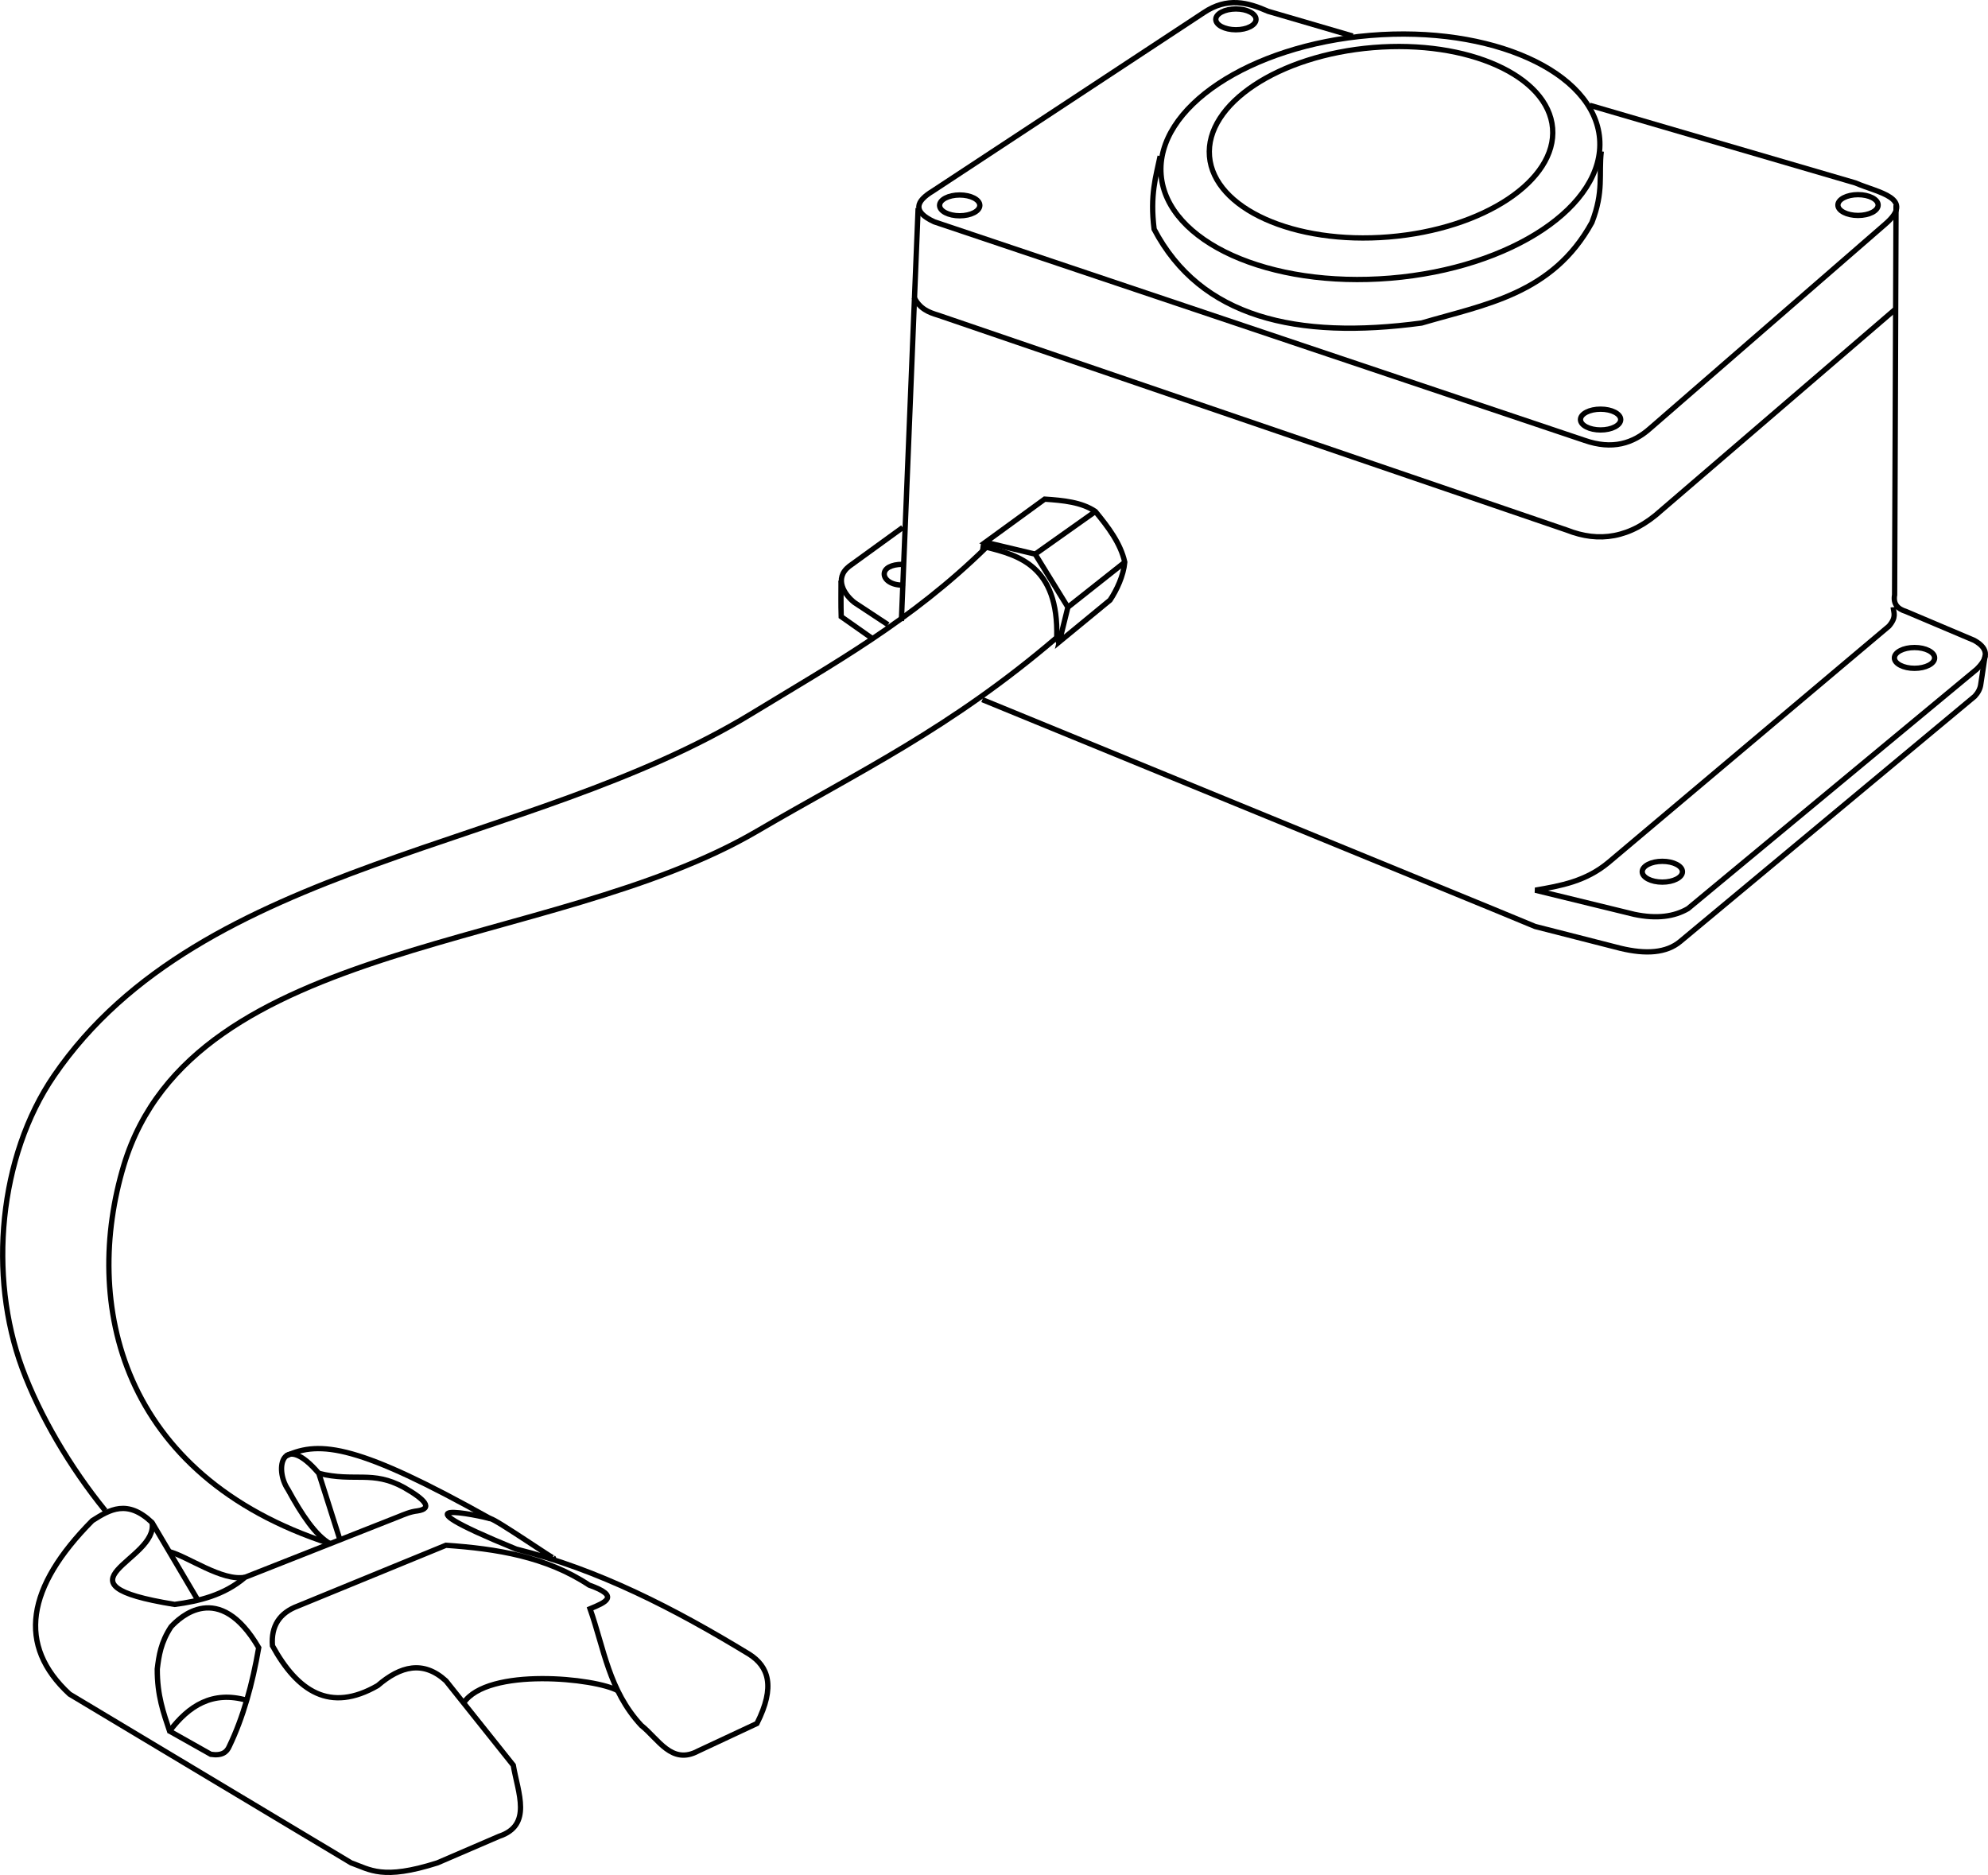 <?xml version="1.0" encoding="UTF-8" standalone="no"?>
<svg
   xmlns:dc="http://purl.org/dc/elements/1.1/"
   xmlns:cc="http://creativecommons.org/ns#"
   xmlns:rdf="http://www.w3.org/1999/02/22-rdf-syntax-ns#"
   xmlns:svg="http://www.w3.org/2000/svg"
   xmlns="http://www.w3.org/2000/svg"
   id="svg915"
   version="1.1"
   viewBox="0 0 198.143 186.891"
   height="186.891mm"
   width="198.143mm">
  <defs
     id="defs909" />
  <g
     transform="translate(-10.453,-13.235)"
     id="layer1">
    <path
       id="path1471"
       d="M 145.282,16.829 136.842,14.362 c -2.006,-0.881 -4.057,-1.447 -6.414,0.134 l -26.994,17.773 c -1.692,1.025 -2.084,2.049 0.134,3.074 l 64.813,21.782 c 2.77,0.97 4.845,0.317 6.548,-1.203 l 23.386,-20.312 c 3.115,-2.661 -0.678,-3.162 -2.94,-4.143 l -26.465,-7.734"
       style="fill:none;stroke:#000000;stroke-width:0.529;stroke-linecap:butt;stroke-linejoin:miter;stroke-miterlimit:4;stroke-dasharray:none;stroke-opacity:1" />
    <path
       id="path1473"
       d="m 199.43,33.692 -0.142,38.837 c -0.159,0.887 0.285,1.396 1.134,1.654 l 6.804,2.882 c 1.587,0.889 1.284,1.868 0.236,2.882 l -28.773,23.86 c -1.36,0.788 -3.097,1.038 -5.339,0.567 l -9.875,-2.41 c 2.523,-0.436 5.046,-0.876 7.323,-2.788 l 27.923,-23.529 c 0.78,-0.903 0.474,-1.342 0.425,-1.89"
       style="fill:none;stroke:#000000;stroke-width:0.529;stroke-linecap:butt;stroke-linejoin:miter;stroke-miterlimit:4;stroke-dasharray:none;stroke-opacity:1" />
    <path
       id="path1475"
       d="m 208.312,78.553 -0.425,2.811 c -0.054,0.526 -0.294,0.928 -0.614,1.276 l -29.34,24.427 c -1.383,1.166 -3.437,1.3 -5.977,0.685 l -8.504,-2.173 -4.11,-1.701 -50.98,-20.907"
       style="fill:none;stroke:#000000;stroke-width:0.529;stroke-linecap:butt;stroke-linejoin:miter;stroke-miterlimit:4;stroke-dasharray:none;stroke-opacity:1" />
    <path
       id="path1477"
       d="m 101.963,33.973 -1.67,41.16"
       style="fill:none;stroke:#000000;stroke-width:0.529;stroke-linecap:butt;stroke-linejoin:miter;stroke-miterlimit:4;stroke-dasharray:none;stroke-opacity:1" />
    <path
       id="path1479"
       d="m 101.562,42.877 c 0.572,1.152 1.467,1.494 2.389,1.771 l 62.691,21.432 c 3.14,1.238 6.281,0.851 9.421,-2.005 l 23.252,-19.978"
       style="fill:none;stroke:#000000;stroke-width:0.529;stroke-linecap:butt;stroke-linejoin:miter;stroke-miterlimit:4;stroke-dasharray:none;stroke-opacity:1" />
    <path
       id="path1481"
       d="m 100.427,65.812 -5.345,3.875 c -1.546,1.231 -0.448,2.839 0.535,3.608 l 3.341,2.205"
       style="fill:none;stroke:#000000;stroke-width:0.529;stroke-linecap:butt;stroke-linejoin:miter;stroke-miterlimit:4;stroke-dasharray:none;stroke-opacity:1" />
    <path
       id="path1483"
       d="m 94.279,71.107 c 0.001,1.193 -0.024,2.359 0.017,3.591 l 3.09,2.172"
       style="fill:none;stroke:#000000;stroke-width:0.529;stroke-linecap:butt;stroke-linejoin:miter;stroke-miterlimit:4;stroke-dasharray:none;stroke-opacity:1" />
    <path
       id="path1485"
       d="m 108.668,67.285 5.906,-4.299 c 1.861,0.124 3.689,0.3 5.055,1.228 1.29,1.573 2.507,3.172 2.929,5.055 -0.128,1.35 -0.789,2.762 -1.465,3.78 l -5.055,4.158 0.85,-3.449 -3.26,-5.292 z"
       style="fill:none;stroke:#000000;stroke-width:0.529;stroke-linecap:butt;stroke-linejoin:miter;stroke-miterlimit:4;stroke-dasharray:none;stroke-opacity:1" />
    <path
       id="path1487"
       d="M 43.364,167.107 C 22.394,160.327 18.657,143.087 22.797,129.373 29.67,106.604 65.377,108.094 85.903,96.082 96.135,90.093 105.138,85.881 115.779,76.782 c 0.197,-7.121 -3.815,-8.21 -7.016,-9.001 -7.521,7.372 -15.26,11.622 -23.435,16.607 -22.279,13.587 -54.741,14.531 -69.486,36.062 -5.521,8.062 -6.571,19.975 -3.183,29.14 1.76,4.761 4.779,9.896 8.288,14.216 m 6.368,4.086 c 1.872,0.486 5.276,2.981 7.563,2.556"
       style="fill:none;stroke:#000000;stroke-width:0.529;stroke-linecap:butt;stroke-linejoin:miter;stroke-miterlimit:4;stroke-dasharray:none;stroke-opacity:1" />
    <path
       id="path1489"
       d="m 113.629,68.466 6,-4.252"
       style="fill:none;stroke:#000000;stroke-width:0.529;stroke-linecap:butt;stroke-linejoin:miter;stroke-miterlimit:4;stroke-dasharray:none;stroke-opacity:1" />
    <path
       id="path1491"
       d="m 116.889,73.758 5.67,-4.488"
       style="fill:none;stroke:#000000;stroke-width:0.529;stroke-linecap:butt;stroke-linejoin:miter;stroke-miterlimit:4;stroke-dasharray:none;stroke-opacity:1" />
    <path
       id="path1493"
       d="m 108.494,67.356 -0.1,0.771"
       style="fill:none;stroke:#000000;stroke-width:0.529;stroke-linecap:butt;stroke-linejoin:miter;stroke-miterlimit:4;stroke-dasharray:none;stroke-opacity:1" />
    <path
       id="path1495"
       d="m 115.997,77.334 -0.219,-0.552"
       style="fill:none;stroke:#000000;stroke-width:0.529;stroke-linecap:butt;stroke-linejoin:miter;stroke-miterlimit:4;stroke-dasharray:none;stroke-opacity:1" />
    <ellipse
       transform="rotate(-4.733)"
       ry="12.14"
       rx="21.929"
       cy="40.978"
       cx="145.148"
       id="path1497"
       style="opacity:1;fill:none;fill-opacity:1;stroke:#000000;stroke-width:0.529;stroke-linecap:round;stroke-linejoin:round;stroke-miterlimit:4;stroke-dasharray:none;stroke-dashoffset:0;stroke-opacity:1" />
    <ellipse
       transform="matrix(0.997,-0.082,0.083,0.997,0,0)"
       ry="9.465"
       rx="17.15"
       cy="39.442"
       cx="145.262"
       id="path1497-3"
       style="opacity:1;fill:none;fill-opacity:1;stroke:#000000;stroke-width:0.529;stroke-linecap:round;stroke-linejoin:round;stroke-miterlimit:4;stroke-dasharray:none;stroke-dashoffset:0;stroke-opacity:1" />
    <path
       id="path1514"
       d="m 126.084,28.795 c -0.425,2.068 -1.025,3.856 -0.601,7.283 4.635,8.819 14.198,11.031 26.66,9.354 6.325,-1.863 13.038,-2.865 16.972,-10.023 1.211,-3.11 0.673,-4.763 0.935,-7.083"
       style="fill:none;stroke:#000000;stroke-width:0.529;stroke-linecap:butt;stroke-linejoin:miter;stroke-miterlimit:4;stroke-dasharray:none;stroke-opacity:1" />
    <ellipse
       ry="1.036"
       rx="2.005"
       cy="33.706"
       cx="106.106"
       id="path1516"
       style="opacity:1;fill:none;fill-opacity:1;stroke:#000000;stroke-width:0.529;stroke-linecap:round;stroke-linejoin:round;stroke-miterlimit:4;stroke-dasharray:none;stroke-dashoffset:0;stroke-opacity:1" />
    <ellipse
       ry="1.036"
       rx="2.005"
       cy="15.164"
       cx="133.635"
       id="path1516-6"
       style="opacity:1;fill:none;fill-opacity:1;stroke:#000000;stroke-width:0.529;stroke-linecap:round;stroke-linejoin:round;stroke-miterlimit:4;stroke-dasharray:none;stroke-dashoffset:0;stroke-opacity:1" />
    <ellipse
       ry="1.036"
       rx="2.005"
       cy="55.054"
       cx="169.983"
       id="path1516-6-7"
       style="opacity:1;fill:none;fill-opacity:1;stroke:#000000;stroke-width:0.529;stroke-linecap:round;stroke-linejoin:round;stroke-miterlimit:4;stroke-dasharray:none;stroke-dashoffset:0;stroke-opacity:1" />
    <ellipse
       ry="1.036"
       rx="2.005"
       cy="33.673"
       cx="195.641"
       id="path1516-6-7-5"
       style="opacity:1;fill:none;fill-opacity:1;stroke:#000000;stroke-width:0.529;stroke-linecap:round;stroke-linejoin:round;stroke-miterlimit:4;stroke-dasharray:none;stroke-dashoffset:0;stroke-opacity:1" />
    <ellipse
       ry="1.036"
       rx="2.005"
       cy="78.813"
       cx="201.272"
       id="path1516-6-7-5-3"
       style="opacity:1;fill:none;fill-opacity:1;stroke:#000000;stroke-width:0.529;stroke-linecap:round;stroke-linejoin:round;stroke-miterlimit:4;stroke-dasharray:none;stroke-dashoffset:0;stroke-opacity:1" />
    <ellipse
       ry="1.036"
       rx="2.005"
       cy="100.122"
       cx="176.137"
       id="path1516-6-7-5-3-5"
       style="opacity:1;fill:none;fill-opacity:1;stroke:#000000;stroke-width:0.529;stroke-linecap:round;stroke-linejoin:round;stroke-miterlimit:4;stroke-dasharray:none;stroke-dashoffset:0;stroke-opacity:1" />
    <path
       id="path1516-6-7-5-3-5-6"
       d="m 100.4,71.557 c -1.107,-10e-7 -1.816,-0.535 -1.816,-1.107 0,-0.572 0.708,-0.965 1.816,-0.965"
       style="opacity:1;fill:none;fill-opacity:1;stroke:#000000;stroke-width:0.529;stroke-linecap:round;stroke-linejoin:round;stroke-miterlimit:4;stroke-dasharray:none;stroke-dashoffset:0;stroke-opacity:1" />
    <path
       id="path1609"
       d="m 30.238,172.835 -4.63,-7.843 c -2.474,-2.347 -4.218,-1.289 -5.953,-0.189 -6.567,6.63 -7.543,12.427 -2.268,17.292 l 28.065,16.82 c 1.874,0.661 3.108,1.749 8.599,0 l 6.142,-2.646 c 3.344,-1.106 1.89,-4.311 1.417,-7.087 l -6.709,-8.41 c -2.268,-2.069 -4.536,-1.481 -6.804,0.472 -4.759,2.746 -7.991,0.572 -10.489,-3.969 -0.153,-1.95 0.689,-3.278 2.551,-3.969 l 14.741,-6.048 c 5.048,0.351 9.969,1.124 14.269,3.969 3.165,1.117 1.596,1.736 0.094,2.362 1.392,3.951 1.867,8.132 5.103,11.623 1.718,1.367 3.023,3.971 5.67,2.551 l 5.859,-2.74 c 1.88,-3.72 1.13,-5.688 -0.756,-6.898 -7.438,-4.532 -15.057,-8.461 -23.246,-10.489 -13.118,-5.361 -3.554,-3.318 -2.551,-3.024 0.453,0 6.883,4.442 6.237,3.874"
       style="fill:none;stroke:#000000;stroke-width:0.529;stroke-linecap:butt;stroke-linejoin:miter;stroke-miterlimit:4;stroke-dasharray:none;stroke-opacity:1" />
    <path
       id="path1611"
       d="m 25.608,164.992 c 0.696,3.795 -10.617,6.081 2.255,8.162 2.375,-0.319 4.922,-0.904 7.016,-2.706 l 15.234,-6.014 c 0.621,-0.249 1.231,-0.523 1.938,-0.601 1.584,-0.236 0.782,-1.135 -1.336,-2.339 -3.153,-1.734 -4.909,-0.517 -8.486,-1.403"
       style="fill:none;stroke:#000000;stroke-width:0.529;stroke-linecap:butt;stroke-linejoin:miter;stroke-miterlimit:4;stroke-dasharray:none;stroke-opacity:1" />
    <path
       id="path1613"
       d="m 43.364,167.107 c -1.455,-0.821 -2.843,-2.909 -4.209,-5.412 -1.421,-2.106 -0.513,-5.812 3.074,-1.604 l 2.088,6.565"
       style="fill:none;stroke:#000000;stroke-width:0.529;stroke-linecap:butt;stroke-linejoin:miter;stroke-miterlimit:4;stroke-dasharray:none;stroke-opacity:1" />
    <path
       id="path1615"
       d="m 38.955,158.354 c 3.395,-1.582 7.307,-1.062 20.388,6.26"
       style="fill:none;stroke:#000000;stroke-width:0.529;stroke-linecap:butt;stroke-linejoin:miter;stroke-miterlimit:4;stroke-dasharray:none;stroke-opacity:1" />
    <path
       id="path1617"
       d="m 27.356,185.78 4.11,2.315 c 1.123,0.168 1.597,-0.219 1.843,-0.803 1.38,-2.872 2.305,-6.2 2.929,-9.827 -3.976,-6.802 -7.905,-2.988 -8.741,-2.079 -1.025,1.564 -1.207,2.887 -1.37,4.205 -0.012,2.653 0.63,4.391 1.228,6.189 z"
       style="fill:none;stroke:#000000;stroke-width:0.529;stroke-linecap:butt;stroke-linejoin:miter;stroke-miterlimit:4;stroke-dasharray:none;stroke-opacity:1" />
    <path
       id="path1619"
       d="m 27.356,185.78 c 1.92,-2.533 4.276,-4.051 7.701,-3.071"
       style="fill:none;stroke:#000000;stroke-width:0.529;stroke-linecap:butt;stroke-linejoin:miter;stroke-miterlimit:4;stroke-dasharray:none;stroke-opacity:1" />
    <path
       id="path1621"
       d="m 72.052,181.765 c -2.177,-1.259 -13.013,-2.381 -15.403,1.228"
       style="fill:none;stroke:#000000;stroke-width:0.529;stroke-linecap:butt;stroke-linejoin:miter;stroke-miterlimit:4;stroke-dasharray:none;stroke-opacity:1" />
  </g>
</svg>
